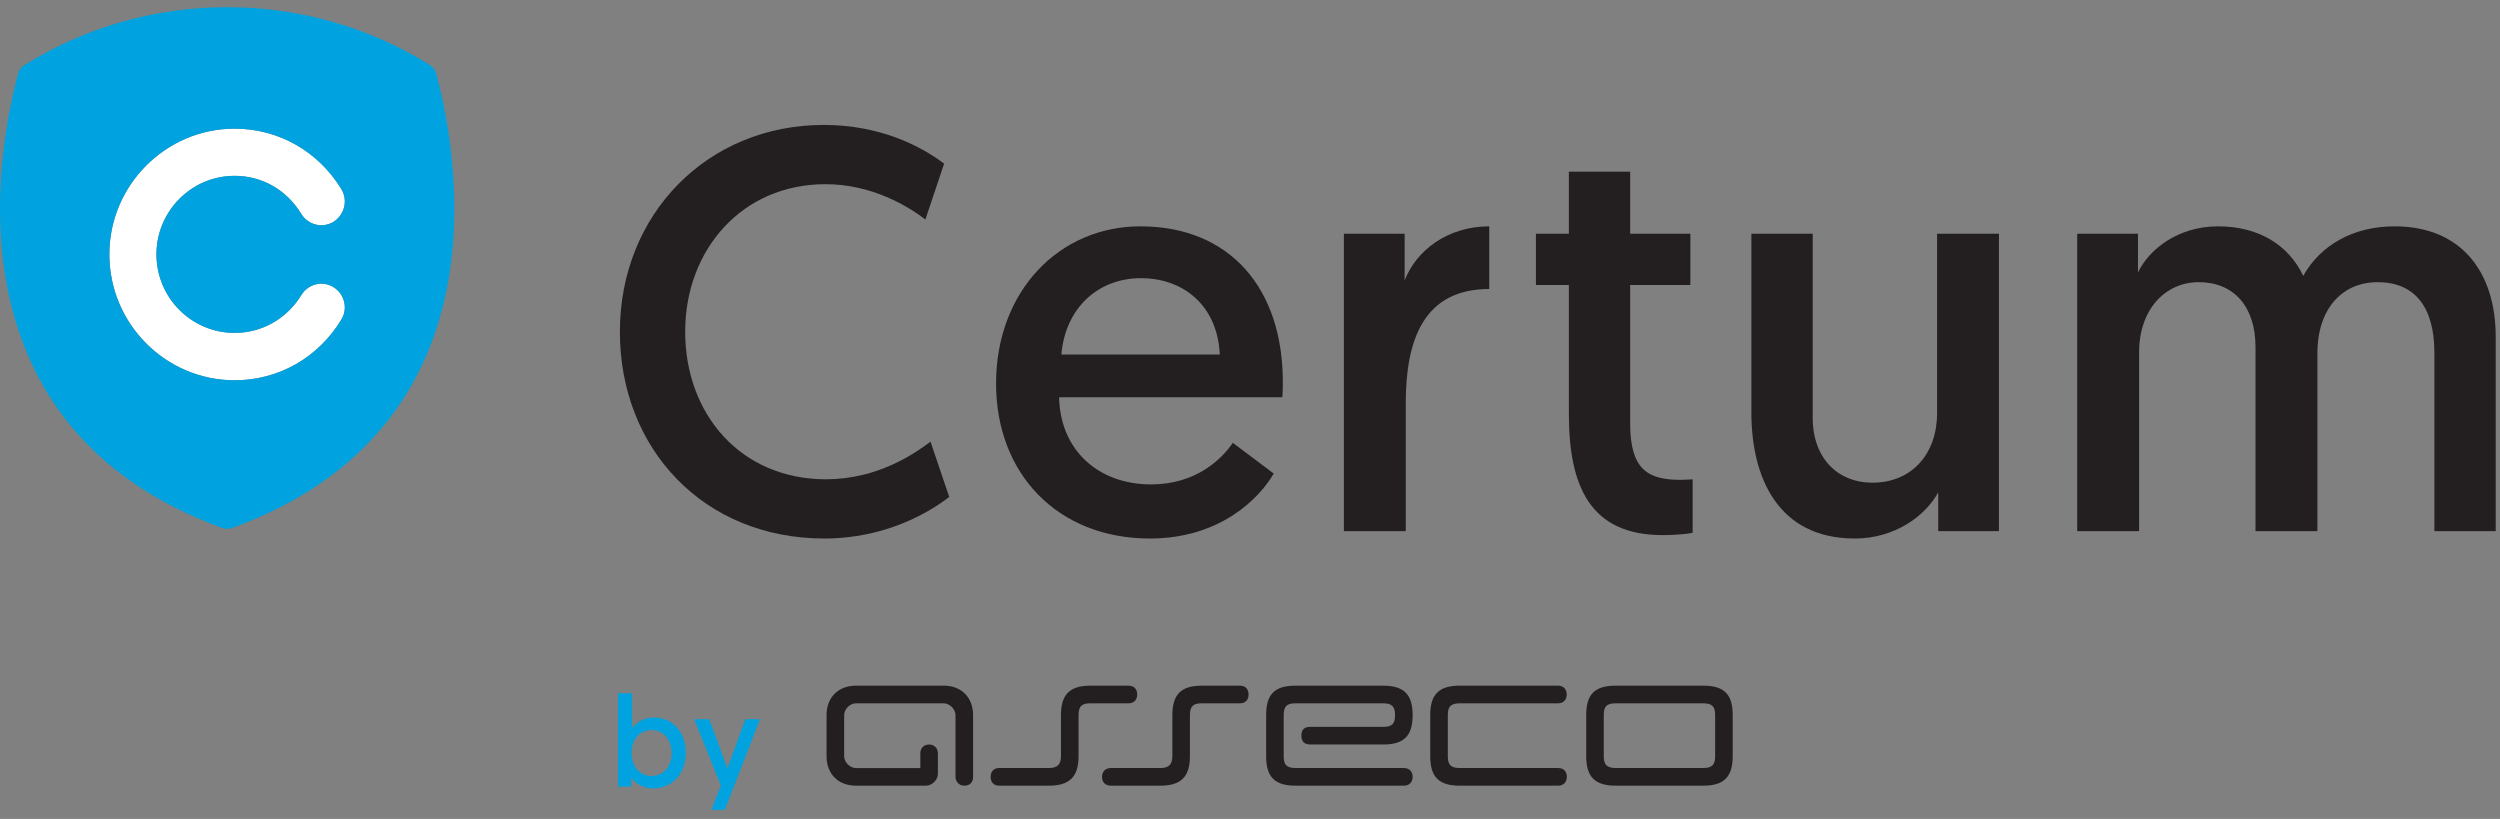 <svg fill='none' height='57' viewBox='0 0 174 57' width='174' xmlns='http://www.w3.org/2000/svg'>
  <rect x="0" y="0" width="174" height="57" fill="#808080" stroke="none"/>
  <path
    d='M45.347 54.007C46.145 54.007 46.746 53.386 46.746 52.424C46.746 51.478 46.172 50.813 45.356 50.813C44.576 50.813 43.958 51.398 43.958 52.424C43.958 53.287 44.487 54.007 45.347 54.007ZM43.017 48.248H43.993V50.688C44.119 50.481 44.622 49.941 45.509 49.941C46.845 49.941 47.731 50.965 47.731 52.415C47.731 53.855 46.782 54.872 45.446 54.872C44.541 54.872 44.065 54.304 43.94 54.142V54.754H43.017V48.248Z'
    fill='#00A3E0' />
  <path
    d='M49.508 56.365L50.172 54.673L48.316 50.057H49.365L50.629 53.477L51.874 50.057H52.896L50.449 56.365H49.508Z'
    fill='#00A3E0' />
  <path clip-rule='evenodd'
        d='M86.9 48.336C86.898 47.957 86.684 47.723 86.287 47.723H83.635C82.21 47.723 81.596 48.335 81.596 49.77V52.636C81.596 53.203 81.343 53.455 80.763 53.455H77.313C76.945 53.455 76.701 53.694 76.701 54.074C76.701 54.441 76.935 54.683 77.304 54.683H80.763C82.183 54.683 82.819 54.071 82.819 52.636V49.77C82.819 49.16 83.039 48.952 83.635 48.952H86.287C86.684 48.952 86.898 48.712 86.9 48.336Z'
        fill='#231F20' fill-rule='evenodd' />
  <path clip-rule='evenodd'
        d='M65.686 47.721L59.568 47.722C58.344 47.722 57.528 48.541 57.528 49.771V52.637C57.528 53.865 58.344 54.683 59.568 54.681H64.463C64.871 54.683 65.277 54.275 65.277 53.865V52.432C65.277 52.077 65.015 51.818 64.68 51.818C64.298 51.818 64.055 52.059 64.055 52.432V53.456H59.568C59.16 53.456 58.752 53.045 58.752 52.637V49.771C58.752 49.36 59.16 48.952 59.568 48.95L65.686 48.952C66.095 48.952 66.503 49.36 66.503 49.771V54.07C66.503 54.392 66.747 54.683 67.115 54.683C67.461 54.683 67.726 54.488 67.726 54.07V49.771C67.726 48.541 66.911 47.722 65.686 47.721Z'
        fill='#231F20' fill-rule='evenodd' />
  <path clip-rule='evenodd'
        d='M88.123 52.636C88.123 54.071 88.722 54.683 90.163 54.683H97.708C98.077 54.683 98.321 54.445 98.321 54.066C98.321 53.699 98.086 53.455 97.716 53.455H90.163C89.55 53.445 89.346 53.235 89.346 52.636V49.77C89.346 49.158 89.568 48.951 90.163 48.951H96.282C96.858 48.951 97.097 49.166 97.097 49.77C97.097 50.383 96.884 50.589 96.282 50.589H91.187C90.776 50.589 90.575 50.795 90.575 51.202C90.575 51.596 90.783 51.817 91.187 51.817H96.282C97.726 51.817 98.321 51.202 98.321 49.77C98.321 48.337 97.706 47.723 96.282 47.723H90.163C88.697 47.723 88.123 48.336 88.123 49.77V52.636Z'
        fill='#231F20' fill-rule='evenodd' />
  <path clip-rule='evenodd'
        d='M99.545 52.636C99.545 54.071 100.145 54.683 101.585 54.683H108.44C108.809 54.683 109.052 54.445 109.052 54.066C109.052 53.699 108.839 53.455 108.448 53.455H101.585C100.974 53.445 100.768 53.235 100.768 52.636V49.77C100.768 49.172 100.974 48.96 101.585 48.951H108.431C108.801 48.951 109.044 48.716 109.044 48.337C109.044 47.969 108.809 47.723 108.439 47.723H101.585C100.145 47.723 99.545 48.336 99.545 49.77V52.636Z'
        fill='#231F20' fill-rule='evenodd' />
  <path clip-rule='evenodd'
        d='M112.439 53.454C111.827 53.445 111.623 53.223 111.623 52.626V49.76C111.623 49.162 111.827 48.959 112.439 48.952H118.558C119.169 48.959 119.374 49.172 119.374 49.77V52.626C119.374 53.223 119.169 53.445 118.558 53.455L112.439 53.454ZM110.4 52.626C110.4 54.06 111 54.682 112.439 54.682H118.558C119.997 54.682 120.597 54.06 120.597 52.626V49.76C120.597 48.327 119.997 47.722 118.558 47.722H112.439C111 47.722 110.4 48.327 110.4 49.76V52.626Z'
        fill='#231F20' fill-rule='evenodd' />
  <path clip-rule='evenodd'
        d='M79.148 48.336C79.146 47.957 78.932 47.723 78.534 47.723H75.884C74.458 47.723 73.843 48.335 73.843 49.77V52.636C73.843 53.203 73.591 53.455 73.011 53.455H69.537C69.17 53.455 68.948 53.694 68.948 54.074C68.948 54.441 69.17 54.683 69.537 54.683H73.011C74.43 54.683 75.067 54.071 75.067 52.636V49.77C75.067 49.16 75.287 48.952 75.884 48.952H78.534C78.933 48.952 79.146 48.712 79.148 48.336Z'
        fill='#231F20' fill-rule='evenodd' />
  <path
    d='M64.763 30.741C63.656 31.573 61.087 33.358 57.49 33.358C51.562 33.358 47.689 28.837 47.689 23.088C47.689 17.339 51.681 12.819 57.451 12.819C60.692 12.819 63.221 14.365 64.407 15.277L65.711 11.391C64.091 10.162 61.245 8.695 57.332 8.695C49.23 8.695 43.144 14.92 43.144 23.088C43.144 31.256 48.993 37.481 57.372 37.481C61.64 37.481 64.683 35.657 66.067 34.587L64.763 30.741Z'
    fill='#231F20' />
  <path
    d='M69.326 26.696C69.326 32.961 73.594 37.481 80.036 37.481C84.937 37.481 87.664 34.666 88.652 32.961L85.806 30.82C85.016 31.97 83.237 33.715 80.115 33.715C76.44 33.715 73.792 31.335 73.713 27.648H89.245C89.284 27.291 89.284 26.934 89.284 26.577C89.284 20.075 85.609 15.753 79.364 15.753C73.713 15.753 69.326 20.273 69.326 26.696ZM73.871 24.674C74.147 21.423 76.44 19.361 79.404 19.361C82.368 19.361 84.739 21.264 84.897 24.674H73.871Z'
    fill='#231F20' />
  <path
    d='M103.651 15.753C100.727 15.753 98.553 17.458 97.763 19.52V16.268H93.534V36.966H97.842V28.044C97.842 23.564 99.146 20.114 103.651 20.114V15.753Z'
    fill='#231F20' />
  <path
    d='M109.192 16.268H106.9V19.837H109.192V28.798C109.192 33.873 110.694 37.243 115.713 37.243C117.057 37.243 117.808 37.085 117.808 37.085V33.358C117.808 33.358 117.333 33.397 116.978 33.397C114.685 33.397 113.46 32.684 113.46 29.472V19.837H117.65V16.268H113.46V11.946H109.192V16.268Z'
    fill='#231F20' />
  <path
    d='M129.089 37.481C131.856 37.481 133.99 35.935 134.899 34.27V36.966H139.128V16.268H134.82V28.758C134.82 31.613 133.041 33.596 130.314 33.596C127.943 33.596 126.165 31.93 126.165 29.075V16.268H121.896V28.719C121.896 33.239 123.754 37.481 129.089 37.481Z'
    fill='#231F20' />
  <path
    d='M173.702 23.445C173.702 18.965 171.33 15.753 166.667 15.753C163.821 15.753 161.529 17.022 160.304 19.202C159.316 17.101 157.261 15.753 154.376 15.753C151.57 15.753 149.554 17.378 148.803 18.965C148.803 18.965 148.803 18.013 148.803 16.268H144.574V36.966H148.882V24.516C148.882 21.542 150.7 19.639 153.032 19.639C155.482 19.639 156.984 21.344 156.984 24.159V36.966H161.292V24.595C161.292 21.423 163.07 19.639 165.481 19.639C168.05 19.639 169.433 21.344 169.433 24.555V36.966H173.702V23.445Z'
    fill='#231F20' />
  <path clip-rule='evenodd'
        d='M23.217 15.436C23.984 14.945 24.23 13.941 23.759 13.162C22.157 10.533 19.389 8.955 16.332 8.955C11.533 8.955 7.612 12.894 7.612 17.702C7.612 22.541 11.533 26.467 16.332 26.467C19.389 26.467 22.157 24.892 23.759 22.241C24.23 21.47 23.984 20.471 23.217 19.989C22.445 19.506 21.442 19.762 20.971 20.541C19.958 22.183 18.238 23.17 16.332 23.17C13.327 23.17 10.888 20.723 10.888 17.702C10.888 14.695 13.327 12.238 16.332 12.238C18.238 12.238 19.958 13.219 20.971 14.891C21.442 15.658 22.445 15.91 23.217 15.436Z'
        fill='white' fill-rule='evenodd' />
  <path
    d='M23.758 13.162C24.23 13.941 23.984 14.945 23.217 15.436C22.445 15.91 21.442 15.658 20.971 14.891C19.958 13.219 18.238 12.238 16.332 12.238C13.327 12.238 10.888 14.695 10.888 17.702C10.888 20.723 13.327 23.17 16.332 23.17C18.238 23.17 19.958 22.183 20.971 20.541C21.442 19.762 22.445 19.506 23.217 19.989C23.984 20.471 24.23 21.47 23.758 22.241C22.157 24.892 19.388 26.467 16.332 26.467C11.533 26.467 7.612 22.541 7.612 17.702C7.612 12.894 11.533 8.955 16.332 8.955C19.388 8.955 22.157 10.533 23.758 13.162ZM1.662 4.556C1.476 4.673 1.324 4.862 1.273 5.084C-0.258 10.735 -3.75 29.723 15.451 36.745C15.553 36.782 15.649 36.804 15.758 36.804H15.806H15.856C15.96 36.804 16.062 36.782 16.169 36.745C35.391 29.714 31.871 10.735 30.354 5.084C30.292 4.862 30.14 4.673 29.949 4.541C25.719 1.894 20.837 0.501 15.813 0.5H15.801C10.789 0.501 5.911 1.894 1.662 4.556Z'
    fill='#00A3E0' />
</svg>
